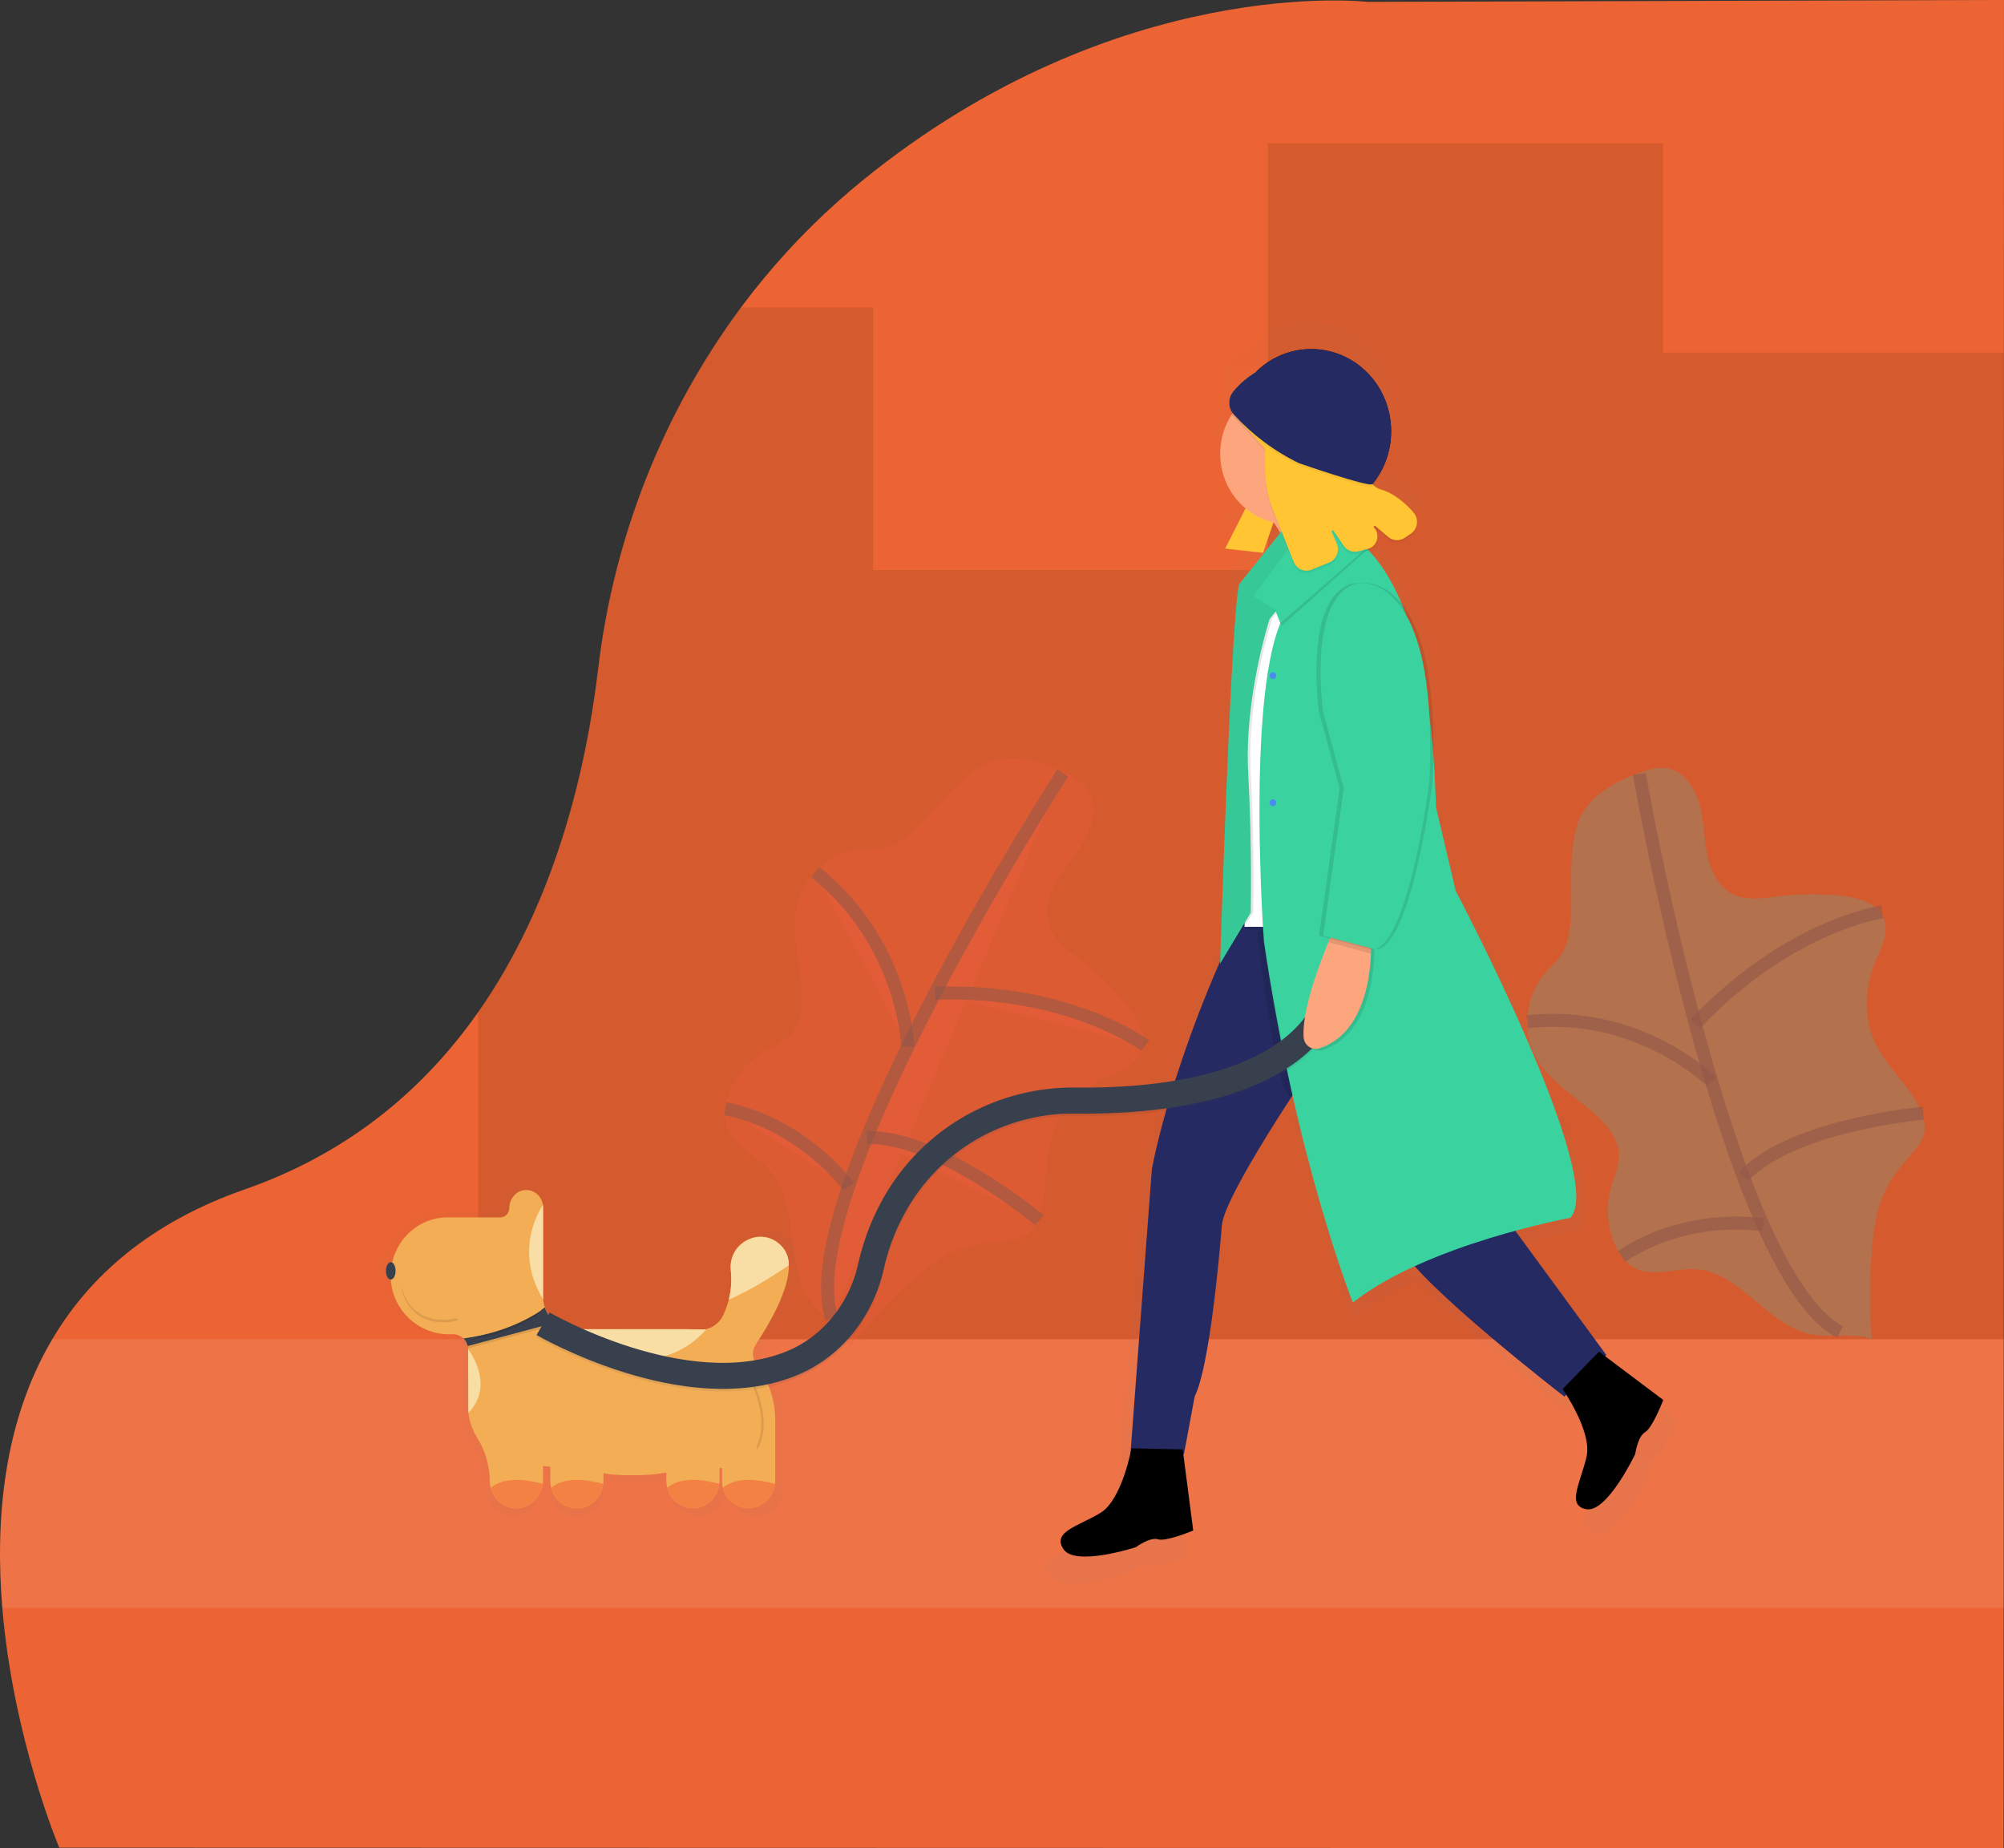 <svg width="154" height="142" viewBox="0 0 154 142" fill="none" xmlns="http://www.w3.org/2000/svg">
<rect x="0" y="0" width="154" height="142" fill="#333333" stroke="none"/>
<g clip-path="url(#clip0)">
<path d="M0.176 123.524C1.013 133.611 4.553 141.963 4.553 141.963L153.968 141.998L153.998 -0.002L105.114 0.146C105.114 0.146 85.928 -2.119 66.259 13.884C65.646 14.384 65.044 14.897 64.452 15.424C61.684 17.886 59.168 20.632 56.943 23.62C50.942 31.717 47.151 41.315 45.962 51.422C45.013 59.343 42.608 69.411 36.756 77.753C36.552 78.038 36.347 78.321 36.143 78.604C32.106 84.052 26.527 88.691 18.826 91.378C11.541 93.923 6.884 98.049 4.027 102.883C0.267 109.215 -0.386 116.761 0.176 123.524Z" fill="#EC6433"/>
<path opacity="0.1" d="M153.985 27.09H127.78V102.897H153.985V27.09Z" fill="black"/>
<path opacity="0.1" d="M67.094 102.896H97.437V43.795L67.094 43.795V102.896Z" fill="black"/>
<path opacity="0.1" d="M36.752 77.763V102.897H67.094V23.623H56.937C50.934 31.721 47.141 41.321 45.951 51.431C45.004 59.352 42.602 69.424 36.752 77.763Z" fill="black"/>
<path opacity="0.1" d="M97.437 102.896H127.78L127.78 11.013H97.437L97.437 102.896Z" fill="black"/>
<path opacity="0.1" d="M0.188 123.543H153.984V102.897H4.025C0.275 109.234 -0.376 116.78 0.188 123.543Z" fill="white"/>
<g opacity="0.5">
<path opacity="0.5" d="M81.692 59.312C82.373 59.627 83.072 59.988 83.511 60.608C84.25 61.642 84.065 63.118 83.499 64.263C82.934 65.407 82.046 66.346 81.366 67.415C80.686 68.483 80.207 69.831 80.6 71.05C80.992 72.27 82.086 73.022 83.066 73.788C84.348 74.793 85.523 75.935 86.572 77.194C87.453 78.25 88.279 79.715 87.669 80.954C87.171 81.969 85.962 82.31 84.946 82.762C83.047 83.608 81.441 85.233 80.82 87.26C80.189 89.323 80.584 91.633 79.791 93.636C79.59 94.145 79.297 94.64 78.842 94.93C78.503 95.123 78.129 95.243 77.743 95.282C76.761 95.432 75.751 95.425 74.787 95.641C72.764 96.09 71.056 97.455 69.529 98.892C68.028 100.306 66.625 101.826 65.332 103.443C64.589 102 63.079 101.142 62.178 99.797C60.263 96.935 61.484 92.558 59.216 89.983C58.143 88.765 56.385 88.102 55.866 86.547C55.611 85.79 55.713 84.948 55.967 84.183C56.427 82.812 57.334 81.647 58.535 80.886C59.372 80.36 60.364 80.018 60.972 79.225C61.492 78.548 61.642 77.649 61.648 76.781C61.669 74.324 60.69 71.842 61.28 69.46C61.833 67.229 63.859 65.47 66.092 65.284C66.677 65.235 67.272 65.284 67.848 65.172C68.808 64.984 69.633 64.367 70.357 63.692C72.091 62.072 73.515 59.955 75.632 58.806C77.556 57.761 79.829 58.447 81.692 59.312Z" fill="#F55F44"/>
<g opacity="0.6">
<path d="M81.668 59.391C81.668 59.391 60.719 91.818 63.93 101.313L81.668 59.391Z" fill="#F55F44"/>
<path d="M81.668 59.391C81.668 59.391 60.719 91.818 63.93 101.313" stroke="#535461" stroke-miterlimit="10"/>
</g>
<g opacity="0.6">
<path d="M88.003 80.332C88.003 80.332 82.135 75.949 71.848 76.316L88.003 80.332Z" fill="#F55F44"/>
<path d="M88.003 80.332C88.003 80.332 82.135 75.949 71.848 76.316" stroke="#535461" stroke-miterlimit="10"/>
</g>
<g opacity="0.6">
<path d="M69.764 80.425C69.764 80.425 69.517 72.474 62.647 67.006L69.764 80.425Z" fill="#F55F44"/>
<path d="M69.764 80.425C69.764 80.425 69.517 72.474 62.647 67.006" stroke="#535461" stroke-miterlimit="10"/>
</g>
<g opacity="0.6">
<path d="M79.867 93.742C79.867 93.742 71.992 87.195 66.613 87.411L79.867 93.742Z" fill="#F55F44"/>
<path d="M79.867 93.742C79.867 93.742 71.992 87.195 66.613 87.411" stroke="#535461" stroke-miterlimit="10"/>
</g>
<g opacity="0.6">
<path d="M65.211 91.173C65.211 91.173 61.817 86.415 55.747 85.184L65.211 91.173Z" fill="#F55F44"/>
<path d="M65.211 91.173C65.211 91.173 61.817 86.415 55.747 85.184" stroke="#535461" stroke-miterlimit="10"/>
</g>
</g>
<g opacity="0.5">
<path opacity="0.5" d="M125.936 59.389C126.639 59.133 127.386 58.898 128.12 59.029C129.346 59.249 130.21 60.447 130.572 61.675C130.933 62.902 130.926 64.212 131.159 65.473C131.392 66.734 131.949 68.04 133.05 68.645C134.15 69.251 135.45 69.011 136.671 68.866C138.272 68.676 139.889 68.661 141.494 68.82C142.841 68.954 144.421 69.422 144.816 70.753C145.139 71.84 144.497 72.946 144.068 73.995C143.267 75.954 143.202 78.272 144.12 80.177C145.054 82.116 146.894 83.503 147.669 85.512C147.866 86.023 147.99 86.588 147.856 87.12C147.741 87.501 147.552 87.853 147.3 88.157C146.687 88.964 145.964 89.674 145.409 90.521C144.252 92.286 143.938 94.486 143.803 96.61C143.671 98.699 143.682 100.795 143.837 102.881C142.329 102.371 140.661 102.826 139.108 102.497C135.799 101.796 133.733 97.769 130.363 97.523C128.77 97.408 127.055 98.179 125.633 97.428C124.94 97.063 124.448 96.38 124.119 95.654C123.527 94.337 123.398 92.85 123.752 91.446C124.002 90.47 124.488 89.517 124.393 88.513C124.312 87.654 123.812 86.896 123.236 86.269C121.595 84.48 119.213 83.386 118.039 81.244C116.936 79.24 117.215 76.527 118.7 74.805C119.089 74.352 119.552 73.965 119.892 73.473C120.458 72.655 120.638 71.621 120.706 70.619C120.867 68.215 120.47 65.673 121.225 63.339C121.912 61.219 124.005 60.096 125.936 59.389Z" fill="#4DB6AC"/>
<path opacity="0.6" d="M125.974 59.46C125.974 59.46 132.682 97.775 141.394 102.344" stroke="#535461" stroke-miterlimit="10"/>
<path opacity="0.6" d="M144.638 70.065C144.638 70.065 137.454 71.08 130.276 78.669" stroke="#535461" stroke-miterlimit="10"/>
<path opacity="0.6" d="M131.539 83.117C131.539 83.117 126.008 77.555 117.374 78.502" stroke="#535461" stroke-miterlimit="10"/>
<path opacity="0.6" d="M147.795 85.534C147.795 85.534 137.705 86.415 133.969 90.401" stroke="#535461" stroke-miterlimit="10"/>
<path opacity="0.6" d="M135.486 94.111C135.486 94.111 129.833 93.093 124.621 96.522" stroke="#535461" stroke-miterlimit="10"/>
</g>
<g opacity="0.5">
<path opacity="0.5" d="M83.66 118.185C85.096 117.31 85.853 114.39 86.08 113.36L87.792 90.611C87.792 90.611 89.077 83.082 93.96 72.355C94.018 65.969 94.248 45.777 94.804 43.604L98.099 39.479C97.937 39.188 97.757 38.907 97.559 38.639L96.717 41.09L93.672 40.74L95.314 37.511C94.23 36.61 93.52 35.318 93.329 33.898C93.137 32.478 93.478 31.036 94.283 29.866C94.093 29.611 93.994 29.296 94.005 28.974C94.015 28.653 94.133 28.345 94.34 28.104C94.852 27.49 95.462 26.97 96.142 26.564C97.326 25.398 98.9 24.742 100.54 24.732C102.18 24.722 103.761 25.358 104.959 26.51C106.157 27.662 106.881 29.242 106.981 30.925C107.081 32.609 106.551 34.268 105.499 35.561C105.67 35.76 105.892 35.905 106.138 35.982C107.291 36.315 108.207 37.153 108.805 37.847C108.911 37.97 108.99 38.116 109.037 38.274C109.083 38.432 109.096 38.598 109.074 38.762C109.052 38.925 108.995 39.082 108.909 39.221C108.822 39.359 108.707 39.477 108.572 39.566L108.074 39.892C107.876 40.022 107.644 40.083 107.411 40.068C107.178 40.054 106.955 39.963 106.774 39.81L105.744 38.936C105.728 38.92 105.707 38.912 105.686 38.913C105.664 38.914 105.643 38.923 105.629 38.94C105.614 38.956 105.606 38.978 105.607 39C105.607 39.022 105.617 39.043 105.632 39.059C105.752 39.189 105.836 39.35 105.877 39.525C105.917 39.699 105.913 39.882 105.863 40.054C105.814 40.226 105.722 40.382 105.596 40.507C105.47 40.631 105.315 40.719 105.145 40.762H105.124L105.145 40.773L105.116 40.799C106.036 41.744 106.996 43.134 107.853 45.164C109.232 46.89 110.487 50.381 110.398 57.389C110.501 58.666 110.569 60.032 110.602 61.487L112.19 68.221C112.19 68.221 124.424 91.425 121.388 94.483C121.388 94.483 119.549 94.819 116.974 95.52L124.298 105.502L124.197 105.602L128.868 109.113C128.868 109.113 128.008 111.357 127.412 111.698C126.816 112.038 126.618 113.466 126.618 113.466C126.618 113.466 124.368 118.159 122.715 117.888C121.061 117.617 122.255 115.712 122.715 113.671C123.075 112.084 121.714 109.673 121.092 108.68L120.929 108.837C120.929 108.837 112.234 102.12 108.909 98.361C107.088 99.194 105.351 100.166 103.93 101.285C103.93 101.285 101.43 95.025 99.086 84.659L99.066 84.691C97.012 87.843 93.557 93.372 93.417 95.093C93.219 97.542 92.426 106.453 91.235 108.834L90.375 113.46H90.323L91.12 119.594C91.12 119.594 88.949 120.508 88.299 120.301C87.649 120.095 86.507 120.932 86.507 120.932C86.507 120.932 81.656 122.508 80.702 121.089C79.749 119.671 81.901 119.252 83.66 118.185Z" fill="url(#paint0_linear)"/>
</g>
<path d="M100.761 39.45C104.151 39.45 106.9 36.623 106.9 33.136C106.9 29.649 104.151 26.822 100.761 26.822C97.37 26.822 94.622 29.649 94.622 33.136C94.622 36.623 97.37 39.45 100.761 39.45Z" fill="black"/>
<path d="M115.474 93.241L123.443 104.115L120.215 107.305C120.215 107.305 109.028 98.667 107.638 95.818C107.556 95.668 107.507 95.501 107.496 95.329C107.501 93.176 115.474 93.241 115.474 93.241Z" fill="#252A62"/>
<path d="M100.729 82.046C100.729 82.046 94.081 91.804 93.894 94.152C93.707 96.5 92.945 105.026 91.805 107.299L90.982 111.725H86.869L88.515 89.856C88.515 89.856 89.971 81.329 95.73 69.615L103.007 73.712L100.729 82.046Z" fill="#252A62"/>
<path d="M95.635 71.211H101.457V45.828H95.635V71.211Z" fill="white"/>
<path opacity="0.1" d="M96.3 70.136L93.76 74.045C93.76 74.045 94.781 47.356 95.414 44.888L99.527 39.747L100.92 43.53L97.759 47.552C97.759 47.552 95.797 53.541 96.113 59.397C96.428 65.254 96.3 70.136 96.3 70.136Z" fill="black"/>
<path d="M96.298 37.919L94.147 42.149L97.058 42.475L98.514 38.244L96.298 37.919Z" fill="#FFC533"/>
<path d="M99.02 40.263C101.921 40.263 104.273 37.844 104.273 34.86C104.273 31.876 101.921 29.457 99.02 29.457C96.119 29.457 93.767 31.876 93.767 34.86C93.767 37.844 96.119 40.263 99.02 40.263Z" fill="#FDA57D"/>
<path d="M99.02 42.409C99.02 42.409 98.514 40.587 97.121 39.286L102.057 37.984L103.26 40.783L99.02 42.409Z" fill="#FDA57D"/>
<path d="M101.236 40.267C101.236 40.267 109.779 39.617 110.349 62.006L111.868 68.448C111.868 68.448 123.576 90.642 120.664 93.572C120.664 93.572 109.652 95.589 103.961 100.081C103.961 100.081 99.595 89.146 97.126 72.355C97.126 72.355 95.797 54.074 98.392 47.883L97.126 44.759L101.236 40.267Z" fill="#3AD29F"/>
<path d="M96.11 70.136L93.76 74.045C93.76 74.045 94.591 47.356 95.224 44.888L99.337 39.747L100.73 43.53L97.566 47.565C97.566 47.565 95.604 53.553 95.92 59.41C96.235 65.266 96.11 70.136 96.11 70.136Z" fill="#3AD29F"/>
<path opacity="0.05" d="M96.11 70.136L93.76 74.045C93.76 74.045 94.591 47.356 95.224 44.888L99.337 39.747L100.73 43.53L97.566 47.565C97.566 47.565 95.604 53.553 95.92 59.41C96.235 65.266 96.11 70.136 96.11 70.136Z" fill="black"/>
<path d="M97.817 52.173C97.957 52.173 98.07 52.056 98.07 51.913C98.07 51.769 97.957 51.653 97.817 51.653C97.677 51.653 97.564 51.769 97.564 51.913C97.564 52.056 97.677 52.173 97.817 52.173Z" fill="#4D8AF0"/>
<path d="M97.817 61.935C97.957 61.935 98.07 61.818 98.07 61.675C98.07 61.531 97.957 61.415 97.817 61.415C97.677 61.415 97.564 61.531 97.564 61.675C97.564 61.818 97.677 61.935 97.817 61.935Z" fill="#4D8AF0"/>
<path d="M122.879 103.851L127.815 107.564C127.815 107.564 126.992 109.712 126.422 110.037C125.852 110.361 125.656 111.729 125.656 111.729C125.656 111.729 123.51 116.219 121.921 115.959C120.332 115.699 121.478 113.876 121.921 111.925C122.364 109.974 120.082 106.724 120.082 106.724L122.879 103.851Z" fill="black"/>
<path d="M90.886 111.362L91.695 117.594C91.695 117.594 89.617 118.468 88.995 118.27C88.372 118.071 87.281 118.877 87.281 118.877C87.281 118.877 82.639 120.385 81.728 119.034C80.816 117.683 82.883 117.264 84.561 116.243C86.239 115.222 86.949 111.279 86.949 111.279L90.886 111.362Z" fill="black"/>
<path opacity="0.1" d="M105.127 42.182L98.545 48.039L98.356 47.91L105.001 42.118L105.127 42.182Z" fill="black"/>
<path d="M103.26 42.118L99.558 41.401L96.33 45.826L98.197 46.986L103.26 42.118Z" fill="#3AD29F"/>
<path opacity="0.05" d="M94.816 32.044L97.216 34.66V36.263C97.216 37.312 97.415 38.351 97.802 39.322L99.414 43.366C99.52 43.632 99.723 43.843 99.98 43.956C100.236 44.068 100.526 44.072 100.785 43.966L102.145 43.413C102.277 43.359 102.397 43.278 102.498 43.175C102.6 43.072 102.68 42.949 102.734 42.814C102.788 42.678 102.815 42.533 102.813 42.387C102.811 42.24 102.781 42.096 102.724 41.962L102.342 41.056C102.332 41.037 102.33 41.015 102.335 40.994C102.341 40.974 102.354 40.956 102.372 40.946C102.39 40.935 102.412 40.933 102.432 40.939C102.452 40.944 102.469 40.958 102.479 40.977L103.254 42.111C103.377 42.292 103.551 42.429 103.752 42.506C103.952 42.583 104.171 42.595 104.379 42.542L105.128 42.349C105.29 42.307 105.438 42.222 105.557 42.103C105.677 41.983 105.764 41.834 105.811 41.67C105.857 41.505 105.861 41.331 105.822 41.164C105.783 40.998 105.702 40.844 105.588 40.72C105.574 40.705 105.566 40.685 105.566 40.664C105.566 40.644 105.574 40.624 105.588 40.609C105.602 40.594 105.62 40.585 105.64 40.584C105.66 40.583 105.68 40.59 105.695 40.603L106.681 41.44C106.853 41.586 107.066 41.673 107.29 41.687C107.513 41.701 107.735 41.642 107.924 41.519L108.4 41.204C108.53 41.119 108.64 41.006 108.723 40.873C108.806 40.74 108.86 40.59 108.881 40.434C108.902 40.277 108.89 40.118 108.845 39.967C108.801 39.816 108.724 39.676 108.622 39.558C108.052 38.895 107.174 38.093 106.072 37.774C104.915 37.44 104.502 35.341 104.361 33.604C104.276 32.477 103.882 31.399 103.224 30.494C102.565 29.59 101.67 28.897 100.643 28.496C98.919 27.839 96.801 27.892 94.783 30.23C94.565 30.481 94.447 30.807 94.453 31.143C94.46 31.48 94.589 31.802 94.816 32.044Z" fill="black"/>
<path d="M94.816 31.853L97.216 34.469V36.072C97.216 37.12 97.415 38.157 97.802 39.126L99.414 43.17C99.52 43.436 99.723 43.648 99.98 43.76C100.236 43.873 100.526 43.877 100.785 43.771L102.145 43.218C102.277 43.164 102.397 43.083 102.498 42.98C102.6 42.877 102.68 42.754 102.734 42.618C102.788 42.483 102.815 42.338 102.813 42.191C102.811 42.045 102.781 41.9 102.724 41.766L102.342 40.873C102.332 40.854 102.33 40.832 102.335 40.812C102.341 40.791 102.354 40.774 102.372 40.763C102.39 40.753 102.412 40.75 102.432 40.756C102.452 40.762 102.469 40.775 102.479 40.794L103.254 41.929C103.377 42.109 103.551 42.246 103.752 42.323C103.952 42.4 104.171 42.412 104.379 42.359L105.128 42.167C105.29 42.124 105.438 42.039 105.557 41.92C105.677 41.801 105.764 41.651 105.811 41.487C105.857 41.322 105.861 41.148 105.822 40.981C105.783 40.815 105.702 40.662 105.588 40.537C105.574 40.522 105.566 40.502 105.566 40.482C105.566 40.461 105.574 40.441 105.588 40.426C105.602 40.411 105.62 40.402 105.64 40.401C105.66 40.4 105.68 40.407 105.695 40.42L106.681 41.257C106.853 41.403 107.066 41.49 107.29 41.504C107.513 41.518 107.735 41.459 107.924 41.336L108.4 41.021C108.529 40.937 108.639 40.825 108.722 40.693C108.805 40.562 108.86 40.413 108.881 40.257C108.903 40.102 108.892 39.943 108.849 39.793C108.805 39.642 108.731 39.503 108.63 39.385C108.06 38.72 107.179 37.913 106.072 37.593C104.915 37.257 104.502 35.145 104.364 33.406C104.275 32.261 103.865 31.167 103.186 30.257C102.506 29.346 101.584 28.657 100.532 28.272C98.835 27.664 96.772 27.766 94.803 30.042C94.584 30.291 94.464 30.615 94.467 30.95C94.469 31.286 94.594 31.608 94.816 31.853Z" fill="#FFC533"/>
<path opacity="0.1" d="M97.049 71.21L97.069 71.537L95.783 71.374L95.851 71.21H97.049Z" fill="black"/>
<path opacity="0.1" d="M97.091 71.536H96.615C96.615 71.536 97.935 84.092 99.221 84.322L99.32 84.165C99.32 84.165 97.216 73.944 97.091 71.536Z" fill="black"/>
<path opacity="0.05" d="M94.787 30.247C95.278 29.661 95.86 29.163 96.51 28.773C97.642 27.652 99.15 27.02 100.722 27.008C102.294 26.995 103.811 27.604 104.959 28.709C106.108 29.813 106.801 31.328 106.894 32.943C106.988 34.557 106.476 36.146 105.464 37.383C105.236 37.662 99.811 35.773 99.811 35.773C97.934 34.861 96.241 33.596 94.816 32.044C94.798 32.023 94.78 32.001 94.763 31.979C94.565 31.735 94.459 31.426 94.463 31.108C94.468 30.791 94.583 30.485 94.787 30.247Z" fill="black"/>
<path d="M94.787 30.056C95.278 29.47 95.86 28.972 96.51 28.583C97.642 27.461 99.15 26.829 100.722 26.817C102.294 26.805 103.811 27.414 104.959 28.518C106.108 29.622 106.801 31.138 106.894 32.752C106.988 34.366 106.476 35.955 105.464 37.193C105.236 37.472 99.811 35.582 99.811 35.582C97.934 34.67 96.241 33.405 94.816 31.853C94.798 31.833 94.78 31.811 94.763 31.788C94.565 31.544 94.459 31.235 94.463 30.918C94.468 30.6 94.583 30.294 94.787 30.056Z" fill="#252A62"/>
<g opacity="0.5">
<path opacity="0.5" d="M29.304 97.824C29.339 100.413 31.465 102.462 33.982 102.462H34.333C34.643 102.461 34.941 102.585 35.162 102.807C35.331 102.97 35.449 103.181 35.499 103.413C35.523 103.506 35.535 103.603 35.535 103.699V108.27C35.534 109.149 35.778 110.009 36.24 110.749C36.91 111.798 37.274 113.022 37.288 114.278C37.288 114.571 37.344 114.861 37.455 115.131C37.565 115.401 37.726 115.646 37.929 115.851C38.132 116.057 38.373 116.218 38.638 116.327C38.902 116.436 39.185 116.489 39.47 116.484C40.648 116.462 41.571 115.42 41.571 114.21V113.066L42.155 113.135V114.281C42.155 114.574 42.212 114.864 42.322 115.134C42.432 115.404 42.593 115.649 42.796 115.855C42.999 116.06 43.24 116.222 43.505 116.33C43.769 116.439 44.052 116.492 44.337 116.487C45.516 116.465 46.438 115.423 46.438 114.213V113.635C47.022 113.885 50.332 113.885 51.252 113.643L51.501 113.622V114.286C51.501 114.579 51.558 114.869 51.668 115.139C51.778 115.409 51.94 115.654 52.143 115.859C52.346 116.065 52.587 116.226 52.851 116.335C53.116 116.444 53.399 116.497 53.684 116.492C54.862 116.47 55.785 115.428 55.785 114.218V113.272L55.979 113.255V114.297C55.979 114.481 56.001 114.665 56.045 114.843C56.165 115.324 56.44 115.749 56.824 116.05C57.208 116.35 57.679 116.509 58.161 116.5C58.679 116.48 59.173 116.271 59.554 115.91C59.935 115.55 60.18 115.062 60.243 114.533C60.255 114.428 60.262 114.323 60.263 114.218V109.42C60.266 107.776 59.731 106.179 58.745 104.885C58.574 104.656 58.479 104.377 58.472 104.089C58.465 103.8 58.548 103.517 58.709 103.28C59.8 101.638 61.412 98.867 61.358 96.902C61.369 96.369 61.187 95.85 60.848 95.447L60.783 95.378C59.214 93.695 56.451 95.022 56.689 97.345C56.77 98.123 56.714 98.91 56.523 99.668C56.415 100.096 56.268 100.513 56.085 100.913C55.902 101.315 55.6 101.647 55.223 101.863C54.846 102.078 54.413 102.166 53.984 102.114C53.693 102.078 53.399 102.06 53.106 102.06H44.103C43.574 102.06 43.059 101.89 42.63 101.574C42.2 101.258 41.878 100.811 41.708 100.297C41.616 100.027 41.57 99.744 41.571 99.458V92.248C41.571 92.06 41.534 91.874 41.463 91.702C41.392 91.529 41.288 91.373 41.157 91.242C41.026 91.111 40.87 91.009 40.7 90.941C40.53 90.873 40.348 90.841 40.166 90.847C39.987 90.853 39.812 90.896 39.651 90.974C39.489 91.051 39.344 91.161 39.225 91.298C38.981 91.574 38.845 91.934 38.845 92.308C38.845 92.505 38.769 92.694 38.633 92.833C38.498 92.972 38.315 93.05 38.123 93.05H33.88C33.273 93.05 32.672 93.174 32.113 93.414C31.553 93.655 31.046 94.008 30.62 94.452C30.194 94.896 29.858 95.423 29.633 96.002C29.407 96.581 29.295 97.2 29.304 97.824Z" fill="url(#paint1_linear)"/>
<path opacity="0.5" d="M56.047 114.823C56.167 115.304 56.441 115.729 56.825 116.029C57.209 116.33 57.681 116.488 58.163 116.479C58.681 116.459 59.174 116.25 59.556 115.89C59.937 115.53 60.181 115.041 60.244 114.513C58.948 114.153 57.148 113.904 56.047 114.823Z" fill="url(#paint2_linear)"/>
<path opacity="0.5" d="M51.567 114.823C51.688 115.304 51.962 115.729 52.346 116.029C52.73 116.33 53.201 116.488 53.684 116.479C54.202 116.46 54.697 116.252 55.079 115.891C55.461 115.531 55.706 115.042 55.769 114.513C54.47 114.153 52.672 113.904 51.567 114.823Z" fill="url(#paint3_linear)"/>
<path opacity="0.5" d="M42.221 114.823C42.341 115.304 42.615 115.729 42.999 116.029C43.383 116.33 43.855 116.488 44.337 116.479C44.855 116.46 45.35 116.251 45.732 115.891C46.114 115.53 46.358 115.042 46.421 114.513C45.123 114.153 43.326 113.904 42.221 114.823Z" fill="url(#paint4_linear)"/>
<path opacity="0.5" d="M37.354 114.823C37.474 115.304 37.748 115.729 38.132 116.029C38.516 116.33 38.988 116.488 39.47 116.479C39.988 116.459 40.481 116.25 40.863 115.89C41.244 115.53 41.488 115.041 41.551 114.513C40.255 114.153 38.453 113.904 37.354 114.823Z" fill="url(#paint5_linear)"/>
<path opacity="0.5" d="M56.526 99.668C58.039 99.037 59.886 97.9 61.36 96.907C61.37 96.374 61.189 95.855 60.849 95.452L60.785 95.383C59.214 93.695 56.451 95.022 56.689 97.345C56.771 98.123 56.716 98.91 56.526 99.668Z" fill="url(#paint6_linear)"/>
<path opacity="0.5" d="M54.697 102.074C54.697 102.074 50.53 107.468 43.715 102.06L54.697 102.074Z" fill="url(#paint7_linear)"/>
<path opacity="0.5" d="M41.571 92.048C41.571 92.048 39.039 95.452 41.571 99.658V92.048Z" fill="url(#paint8_linear)"/>
<path opacity="0.5" d="M35.541 103.663C35.541 103.663 37.771 106.513 35.568 108.776L35.541 103.663Z" fill="url(#paint9_linear)"/>
<g opacity="0.1">
<path opacity="0.1" d="M35.34 103.063C35.506 103.22 35.449 103.378 35.493 103.611L42.743 101.66C42.354 101.345 41.871 100.986 41.712 100.497C40.839 101.19 39.124 102.352 35.34 103.063Z" fill="url(#paint10_linear)"/>
</g>
<path opacity="0.5" d="M35.162 102.806C35.331 102.968 35.449 103.179 35.499 103.411L42.549 101.52C42.155 101.208 41.859 100.783 41.7 100.298C40.839 100.989 38.946 102.095 35.162 102.806Z" fill="url(#paint11_linear)"/>
<path opacity="0.1" d="M41.442 100.697C41.442 100.697 39.234 102.404 35.541 102.933L41.442 100.697Z" fill="url(#paint12_linear)"/>
<path opacity="0.5" d="M41.442 100.497C41.442 100.497 39.234 102.205 35.541 102.733L41.442 100.497Z" fill="url(#paint13_linear)"/>
<g opacity="0.1">
<path opacity="0.1" d="M35.924 100.659C35.924 100.659 32.225 101.86 31.25 98.056L35.924 100.659Z" fill="url(#paint14_linear)"/>
</g>
<path opacity="0.5" d="M35.924 100.459C35.924 100.459 32.225 101.66 31.25 97.856L35.924 100.459Z" fill="url(#paint15_linear)"/>
<path opacity="0.5" d="M29.302 98.056C29.517 98.056 29.691 97.742 29.691 97.354C29.691 96.967 29.517 96.653 29.302 96.653C29.087 96.653 28.913 96.967 28.913 97.354C28.913 97.742 29.087 98.056 29.302 98.056Z" fill="url(#paint16_linear)"/>
<path opacity="0.1" d="M58.804 111.773L58.025 105.357C58.025 105.357 60.362 109.162 58.804 111.765" fill="url(#paint17_linear)"/>
<path opacity="0.5" d="M57.831 105.357C57.831 105.357 60.167 109.162 58.609 111.765L57.831 105.357Z" fill="url(#paint18_linear)"/>
</g>
<path d="M30.024 98.09C30.058 100.562 32.085 102.516 34.488 102.516H34.822C35.118 102.515 35.402 102.633 35.614 102.845C35.775 103 35.887 103.201 35.936 103.422C35.959 103.511 35.97 103.603 35.97 103.695V108.057C35.969 108.895 36.203 109.716 36.643 110.421C37.282 111.422 37.629 112.59 37.642 113.788C37.642 114.067 37.696 114.344 37.801 114.601C37.907 114.859 38.061 115.092 38.255 115.288C38.448 115.484 38.678 115.638 38.931 115.741C39.183 115.844 39.453 115.895 39.724 115.89C40.849 115.87 41.729 114.875 41.729 113.72V112.629L42.287 112.695V113.789C42.287 114.069 42.341 114.345 42.446 114.603C42.551 114.86 42.706 115.094 42.899 115.289C43.093 115.485 43.323 115.639 43.575 115.743C43.828 115.846 44.098 115.897 44.369 115.892C45.494 115.871 46.374 114.877 46.374 113.721V113.17C46.932 113.409 50.09 113.409 50.971 113.17L51.209 113.151V113.781C51.209 114.061 51.263 114.337 51.368 114.595C51.474 114.852 51.627 115.086 51.821 115.282C52.015 115.477 52.245 115.631 52.498 115.735C52.75 115.838 53.02 115.889 53.291 115.884C54.416 115.863 55.296 114.869 55.296 113.714V112.806L55.481 112.788V113.781C55.481 113.957 55.502 114.132 55.544 114.303C55.66 114.761 55.922 115.165 56.288 115.451C56.655 115.737 57.104 115.888 57.564 115.879C58.059 115.861 58.532 115.663 58.897 115.319C59.262 114.974 59.496 114.508 59.556 114.002C59.568 113.904 59.574 113.806 59.574 113.707V109.137C59.576 107.569 59.066 106.046 58.125 104.812C57.962 104.594 57.87 104.328 57.864 104.053C57.858 103.778 57.937 103.508 58.09 103.282C59.13 101.715 60.669 99.071 60.618 97.195C60.629 96.687 60.455 96.192 60.131 95.808L60.069 95.742C58.572 94.13 55.932 95.398 56.163 97.614C56.242 98.356 56.19 99.107 56.01 99.83C55.907 100.239 55.767 100.637 55.592 101.019C55.417 101.402 55.129 101.719 54.769 101.924C54.41 102.13 53.996 102.214 53.587 102.164C53.309 102.13 53.029 102.112 52.749 102.112H44.15C43.646 102.112 43.155 101.95 42.745 101.648C42.335 101.346 42.028 100.92 41.865 100.429C41.778 100.172 41.734 99.901 41.735 99.629V92.771C41.735 92.592 41.7 92.415 41.632 92.25C41.565 92.085 41.465 91.935 41.34 91.81C41.215 91.686 41.067 91.588 40.904 91.523C40.742 91.458 40.568 91.428 40.394 91.433C40.224 91.439 40.057 91.48 39.903 91.554C39.748 91.628 39.61 91.733 39.496 91.864C39.264 92.127 39.135 92.471 39.135 92.826C39.135 93.014 39.062 93.195 38.932 93.328C38.803 93.461 38.628 93.536 38.445 93.536H34.395C33.815 93.535 33.242 93.652 32.708 93.882C32.173 94.111 31.688 94.448 31.282 94.871C30.875 95.295 30.554 95.798 30.338 96.351C30.122 96.903 30.015 97.495 30.024 98.09Z" fill="#F3AD55"/>
<path d="M55.547 114.312C55.663 114.77 55.925 115.175 56.291 115.461C56.658 115.746 57.107 115.897 57.567 115.888C58.062 115.871 58.535 115.672 58.9 115.328C59.265 114.984 59.499 114.517 59.559 114.011C58.315 113.672 56.6 113.434 55.547 114.312Z" fill="#F38143"/>
<path d="M51.273 114.312C51.389 114.77 51.651 115.175 52.017 115.461C52.384 115.746 52.833 115.897 53.293 115.888C53.788 115.871 54.261 115.672 54.626 115.328C54.991 114.984 55.225 114.517 55.285 114.011C54.042 113.672 52.327 113.434 51.273 114.312Z" fill="#F38143"/>
<path d="M42.354 114.312C42.47 114.77 42.732 115.175 43.098 115.461C43.465 115.746 43.914 115.897 44.374 115.888C44.869 115.871 45.342 115.672 45.707 115.328C46.072 114.984 46.306 114.517 46.366 114.011C45.123 113.672 43.408 113.434 42.354 114.312Z" fill="#F38143"/>
<path d="M37.709 114.312C37.825 114.77 38.087 115.175 38.453 115.461C38.82 115.746 39.269 115.897 39.729 115.888C40.224 115.871 40.697 115.672 41.062 115.328C41.427 114.984 41.661 114.517 41.721 114.011C40.478 113.672 38.759 113.434 37.709 114.312Z" fill="#F38143"/>
<path d="M56.004 99.851C57.447 99.255 59.21 98.163 60.615 97.216C60.626 96.707 60.452 96.213 60.128 95.829L60.066 95.763C58.569 94.15 55.929 95.419 56.16 97.635C56.238 98.377 56.185 99.128 56.004 99.851Z" fill="#F8DEA5"/>
<path d="M54.257 102.147C54.257 102.147 50.282 107.294 43.778 102.134L54.257 102.147Z" fill="#F8DEA5"/>
<path d="M41.733 92.581C41.733 92.581 39.318 95.829 41.733 99.841V92.581Z" fill="#F8DEA5"/>
<path d="M35.974 103.663C35.974 103.663 38.102 106.382 36.001 108.549L35.974 103.663Z" fill="#F8DEA5"/>
<path opacity="0.1" d="M35.789 103.089C35.942 103.247 35.893 103.389 35.942 103.613L42.851 101.751C42.48 101.457 42.019 101.107 41.865 100.648C41.036 101.302 39.398 102.412 35.789 103.089Z" fill="black"/>
<path d="M35.619 102.845C35.78 103 35.892 103.201 35.941 103.422L42.674 101.616C42.298 101.318 42.016 100.912 41.864 100.45C41.036 101.112 39.23 102.166 35.619 102.845Z" fill="#383F4D"/>
<path opacity="0.1" d="M41.611 100.833C41.611 100.833 39.504 102.462 35.974 102.967L41.611 100.833Z" fill="black"/>
<path d="M41.611 100.642C41.611 100.642 39.504 102.272 35.974 102.776L41.611 100.642Z" fill="#F3AD55"/>
<path opacity="0.1" d="M35.273 101.427C35.273 101.427 31.748 102.572 30.813 98.943L35.273 101.427Z" fill="black"/>
<path d="M35.273 101.236C35.273 101.236 31.748 102.382 30.813 98.752L35.273 101.236Z" fill="#F3AD55"/>
<path d="M30.029 98.312C30.233 98.312 30.399 98.013 30.399 97.644C30.399 97.275 30.233 96.976 30.029 96.976C29.824 96.976 29.658 97.275 29.658 97.644C29.658 98.013 29.824 98.312 30.029 98.312Z" fill="#383F4D"/>
<path opacity="0.1" d="M58.178 111.401L57.435 105.286C57.435 105.286 59.665 108.911 58.178 111.401Z" fill="black"/>
<path d="M57.25 105.286C57.25 105.286 59.479 108.911 57.993 111.401L57.25 105.286Z" fill="#F3AD55"/>
<path opacity="0.1" d="M41.733 101.9C41.733 101.9 52.648 108.24 60.78 104.965C63.927 103.704 66.192 100.845 66.939 97.457C67.36 95.562 68.096 93.756 69.115 92.119C72.062 87.391 77.237 84.659 82.698 84.74C88.354 84.822 98.971 84.032 102.085 77.276" stroke="#383F4D" stroke-width="2" stroke-miterlimit="10"/>
<path d="M41.733 101.709C41.733 101.709 52.648 108.049 60.78 104.774C63.927 103.513 66.192 100.654 66.939 97.266C67.361 95.374 68.097 93.57 69.115 91.936C72.062 87.208 77.237 84.477 82.698 84.557C88.354 84.639 98.971 83.849 102.085 77.093" stroke="#383F4D" stroke-width="2" stroke-miterlimit="10"/>
<path opacity="0.1" d="M105.602 72.349C105.602 72.349 106.051 79.225 101.656 80.674C101.52 80.719 101.375 80.731 101.233 80.71C101.092 80.689 100.957 80.635 100.838 80.553C100.72 80.47 100.622 80.36 100.551 80.232C100.48 80.104 100.439 79.962 100.43 79.815C100.356 78.645 100.719 76.237 102.814 71.374L105.602 72.349Z" fill="black"/>
<path d="M105.349 72.218C105.349 72.218 105.798 79.094 101.403 80.543C101.267 80.588 101.122 80.601 100.981 80.58C100.839 80.559 100.704 80.505 100.586 80.422C100.467 80.339 100.369 80.229 100.298 80.102C100.227 79.974 100.186 79.831 100.177 79.684C100.103 78.514 100.467 76.106 102.561 71.243L105.349 72.218Z" fill="#FDA57D"/>
<path opacity="0.1" d="M104.526 44.818C104.526 44.818 110.855 43.516 110.095 60.047C110.095 60.047 108.576 72.152 105.918 72.934L101.933 71.892L103.515 60.567L101.933 54.709C101.933 54.709 100.67 45.859 104.526 44.818Z" fill="black"/>
<path opacity="0.1" d="M103.956 44.818C103.956 44.818 110.285 43.516 109.525 60.047C109.525 60.047 108.006 72.152 105.347 72.934L101.363 71.892L102.945 60.567L101.363 54.709C101.363 54.709 100.096 45.859 103.956 44.818Z" fill="black"/>
<path d="M104.273 44.818C104.273 44.818 110.602 43.516 109.842 60.047C109.842 60.047 108.323 72.152 105.665 72.934L101.68 71.892L103.262 60.567L101.68 54.709C101.68 54.709 100.413 45.859 104.273 44.818Z" fill="#3AD29F"/>
<path opacity="0.1" d="M105.361 73.271V72.855L102.229 72.037L102.083 72.388L105.361 73.271Z" fill="black"/>
</g>
<defs>
<linearGradient id="paint0_linear" x1="104.661" y1="121.691" x2="104.661" y2="24.726" gradientUnits="userSpaceOnUse">
<stop stop-color="#808080" stop-opacity="0.25"/>
<stop offset="0.54" stop-color="#808080" stop-opacity="0.12"/>
<stop offset="1" stop-color="#808080" stop-opacity="0.1"/>
</linearGradient>
<linearGradient id="paint1_linear" x1="17343.2" y1="19038.1" x2="17343.2" y2="14865.5" gradientUnits="userSpaceOnUse">
<stop stop-color="#808080" stop-opacity="0.25"/>
<stop offset="0.54" stop-color="#808080" stop-opacity="0.12"/>
<stop offset="1" stop-color="#808080" stop-opacity="0.1"/>
</linearGradient>
<linearGradient id="paint2_linear" x1="1972.12" y1="1806.67" x2="1972.12" y2="1773.35" gradientUnits="userSpaceOnUse">
<stop stop-color="#808080" stop-opacity="0.25"/>
<stop offset="0.54" stop-color="#808080" stop-opacity="0.12"/>
<stop offset="1" stop-color="#808080" stop-opacity="0.1"/>
</linearGradient>
<linearGradient id="paint3_linear" x1="2092.56" y1="1806.67" x2="2092.56" y2="1773.35" gradientUnits="userSpaceOnUse">
<stop stop-color="#808080" stop-opacity="0.25"/>
<stop offset="0.54" stop-color="#808080" stop-opacity="0.12"/>
<stop offset="1" stop-color="#808080" stop-opacity="0.1"/>
</linearGradient>
<linearGradient id="paint4_linear" x1="2338.66" y1="1806.67" x2="2338.66" y2="1773.35" gradientUnits="userSpaceOnUse">
<stop stop-color="#808080" stop-opacity="0.25"/>
<stop offset="0.54" stop-color="#808080" stop-opacity="0.12"/>
<stop offset="1" stop-color="#808080" stop-opacity="0.1"/>
</linearGradient>
<linearGradient id="paint5_linear" x1="2465.47" y1="1806.67" x2="2465.47" y2="1773.35" gradientUnits="userSpaceOnUse">
<stop stop-color="#808080" stop-opacity="0.25"/>
<stop offset="0.54" stop-color="#808080" stop-opacity="0.12"/>
<stop offset="1" stop-color="#808080" stop-opacity="0.1"/>
</linearGradient>
<linearGradient id="paint6_linear" x1="2237.99" y1="3283.17" x2="2237.99" y2="3121.55" gradientUnits="userSpaceOnUse">
<stop stop-color="#808080" stop-opacity="0.25"/>
<stop offset="0.54" stop-color="#808080" stop-opacity="0.12"/>
<stop offset="1" stop-color="#808080" stop-opacity="0.1"/>
</linearGradient>
<linearGradient id="paint7_linear" x1="5697.49" y1="1696.29" x2="5697.49" y2="1659.54" gradientUnits="userSpaceOnUse">
<stop stop-color="#808080" stop-opacity="0.25"/>
<stop offset="0.54" stop-color="#808080" stop-opacity="0.12"/>
<stop offset="1" stop-color="#808080" stop-opacity="0.1"/>
</linearGradient>
<linearGradient id="paint8_linear" x1="679.901" y1="4900.68" x2="679.901" y2="4533.24" gradientUnits="userSpaceOnUse">
<stop stop-color="#808080" stop-opacity="0.25"/>
<stop offset="0.54" stop-color="#808080" stop-opacity="0.12"/>
<stop offset="1" stop-color="#808080" stop-opacity="0.1"/>
</linearGradient>
<linearGradient id="paint9_linear" x1="635.849" y1="3629.79" x2="635.849" y2="3463.94" gradientUnits="userSpaceOnUse">
<stop stop-color="#808080" stop-opacity="0.25"/>
<stop offset="0.54" stop-color="#808080" stop-opacity="0.12"/>
<stop offset="1" stop-color="#808080" stop-opacity="0.1"/>
</linearGradient>
<linearGradient id="paint10_linear" x1="4337.93" y1="2146.29" x2="4337.93" y2="2084.75" gradientUnits="userSpaceOnUse">
<stop stop-color="#808080" stop-opacity="0.25"/>
<stop offset="0.54" stop-color="#808080" stop-opacity="0.12"/>
<stop offset="1" stop-color="#808080" stop-opacity="0.1"/>
</linearGradient>
<linearGradient id="paint11_linear" x1="4336.67" y1="2141.11" x2="4336.67" y2="2079.6" gradientUnits="userSpaceOnUse">
<stop stop-color="#808080" stop-opacity="0.25"/>
<stop offset="0.54" stop-color="#808080" stop-opacity="0.12"/>
<stop offset="1" stop-color="#808080" stop-opacity="0.1"/>
</linearGradient>
<linearGradient id="paint12_linear" x1="3486.57" y1="1560.2" x2="3486.57" y2="1528.47" gradientUnits="userSpaceOnUse">
<stop stop-color="#808080" stop-opacity="0.25"/>
<stop offset="0.54" stop-color="#808080" stop-opacity="0.12"/>
<stop offset="1" stop-color="#808080" stop-opacity="0.1"/>
</linearGradient>
<linearGradient id="paint13_linear" x1="3486.57" y1="1557.17" x2="3486.57" y2="1525.43" gradientUnits="userSpaceOnUse">
<stop stop-color="#808080" stop-opacity="0.25"/>
<stop offset="0.54" stop-color="#808080" stop-opacity="0.12"/>
<stop offset="1" stop-color="#808080" stop-opacity="0.1"/>
</linearGradient>
<linearGradient id="paint14_linear" x1="2913.94" y1="1877.59" x2="2913.94" y2="1828.44" gradientUnits="userSpaceOnUse">
<stop stop-color="#808080" stop-opacity="0.25"/>
<stop offset="0.54" stop-color="#808080" stop-opacity="0.12"/>
<stop offset="1" stop-color="#808080" stop-opacity="0.1"/>
</linearGradient>
<linearGradient id="paint15_linear" x1="2913.94" y1="1873.87" x2="2913.94" y2="1824.72" gradientUnits="userSpaceOnUse">
<stop stop-color="#808080" stop-opacity="0.25"/>
<stop offset="0.54" stop-color="#808080" stop-opacity="0.12"/>
<stop offset="1" stop-color="#808080" stop-opacity="0.1"/>
</linearGradient>
<linearGradient id="paint16_linear" x1="-402.706" y1="968.726" x2="-402.706" y2="956.242" gradientUnits="userSpaceOnUse">
<stop stop-color="#808080" stop-opacity="0.25"/>
<stop offset="0.54" stop-color="#808080" stop-opacity="0.12"/>
<stop offset="1" stop-color="#808080" stop-opacity="0.1"/>
</linearGradient>
<linearGradient id="paint17_linear" x1="653.413" y1="4652.46" x2="653.413" y2="4391.58" gradientUnits="userSpaceOnUse">
<stop stop-color="#808080" stop-opacity="0.25"/>
<stop offset="0.54" stop-color="#808080" stop-opacity="0.12"/>
<stop offset="1" stop-color="#808080" stop-opacity="0.1"/>
</linearGradient>
<linearGradient id="paint18_linear" x1="654.889" y1="4646.87" x2="654.889" y2="4386.31" gradientUnits="userSpaceOnUse">
<stop stop-color="#808080" stop-opacity="0.25"/>
<stop offset="0.54" stop-color="#808080" stop-opacity="0.12"/>
<stop offset="1" stop-color="#808080" stop-opacity="0.1"/>
</linearGradient>
<clipPath id="clip0">
<rect width="154" height="142" fill="white"/>
</clipPath>
</defs>
</svg>
